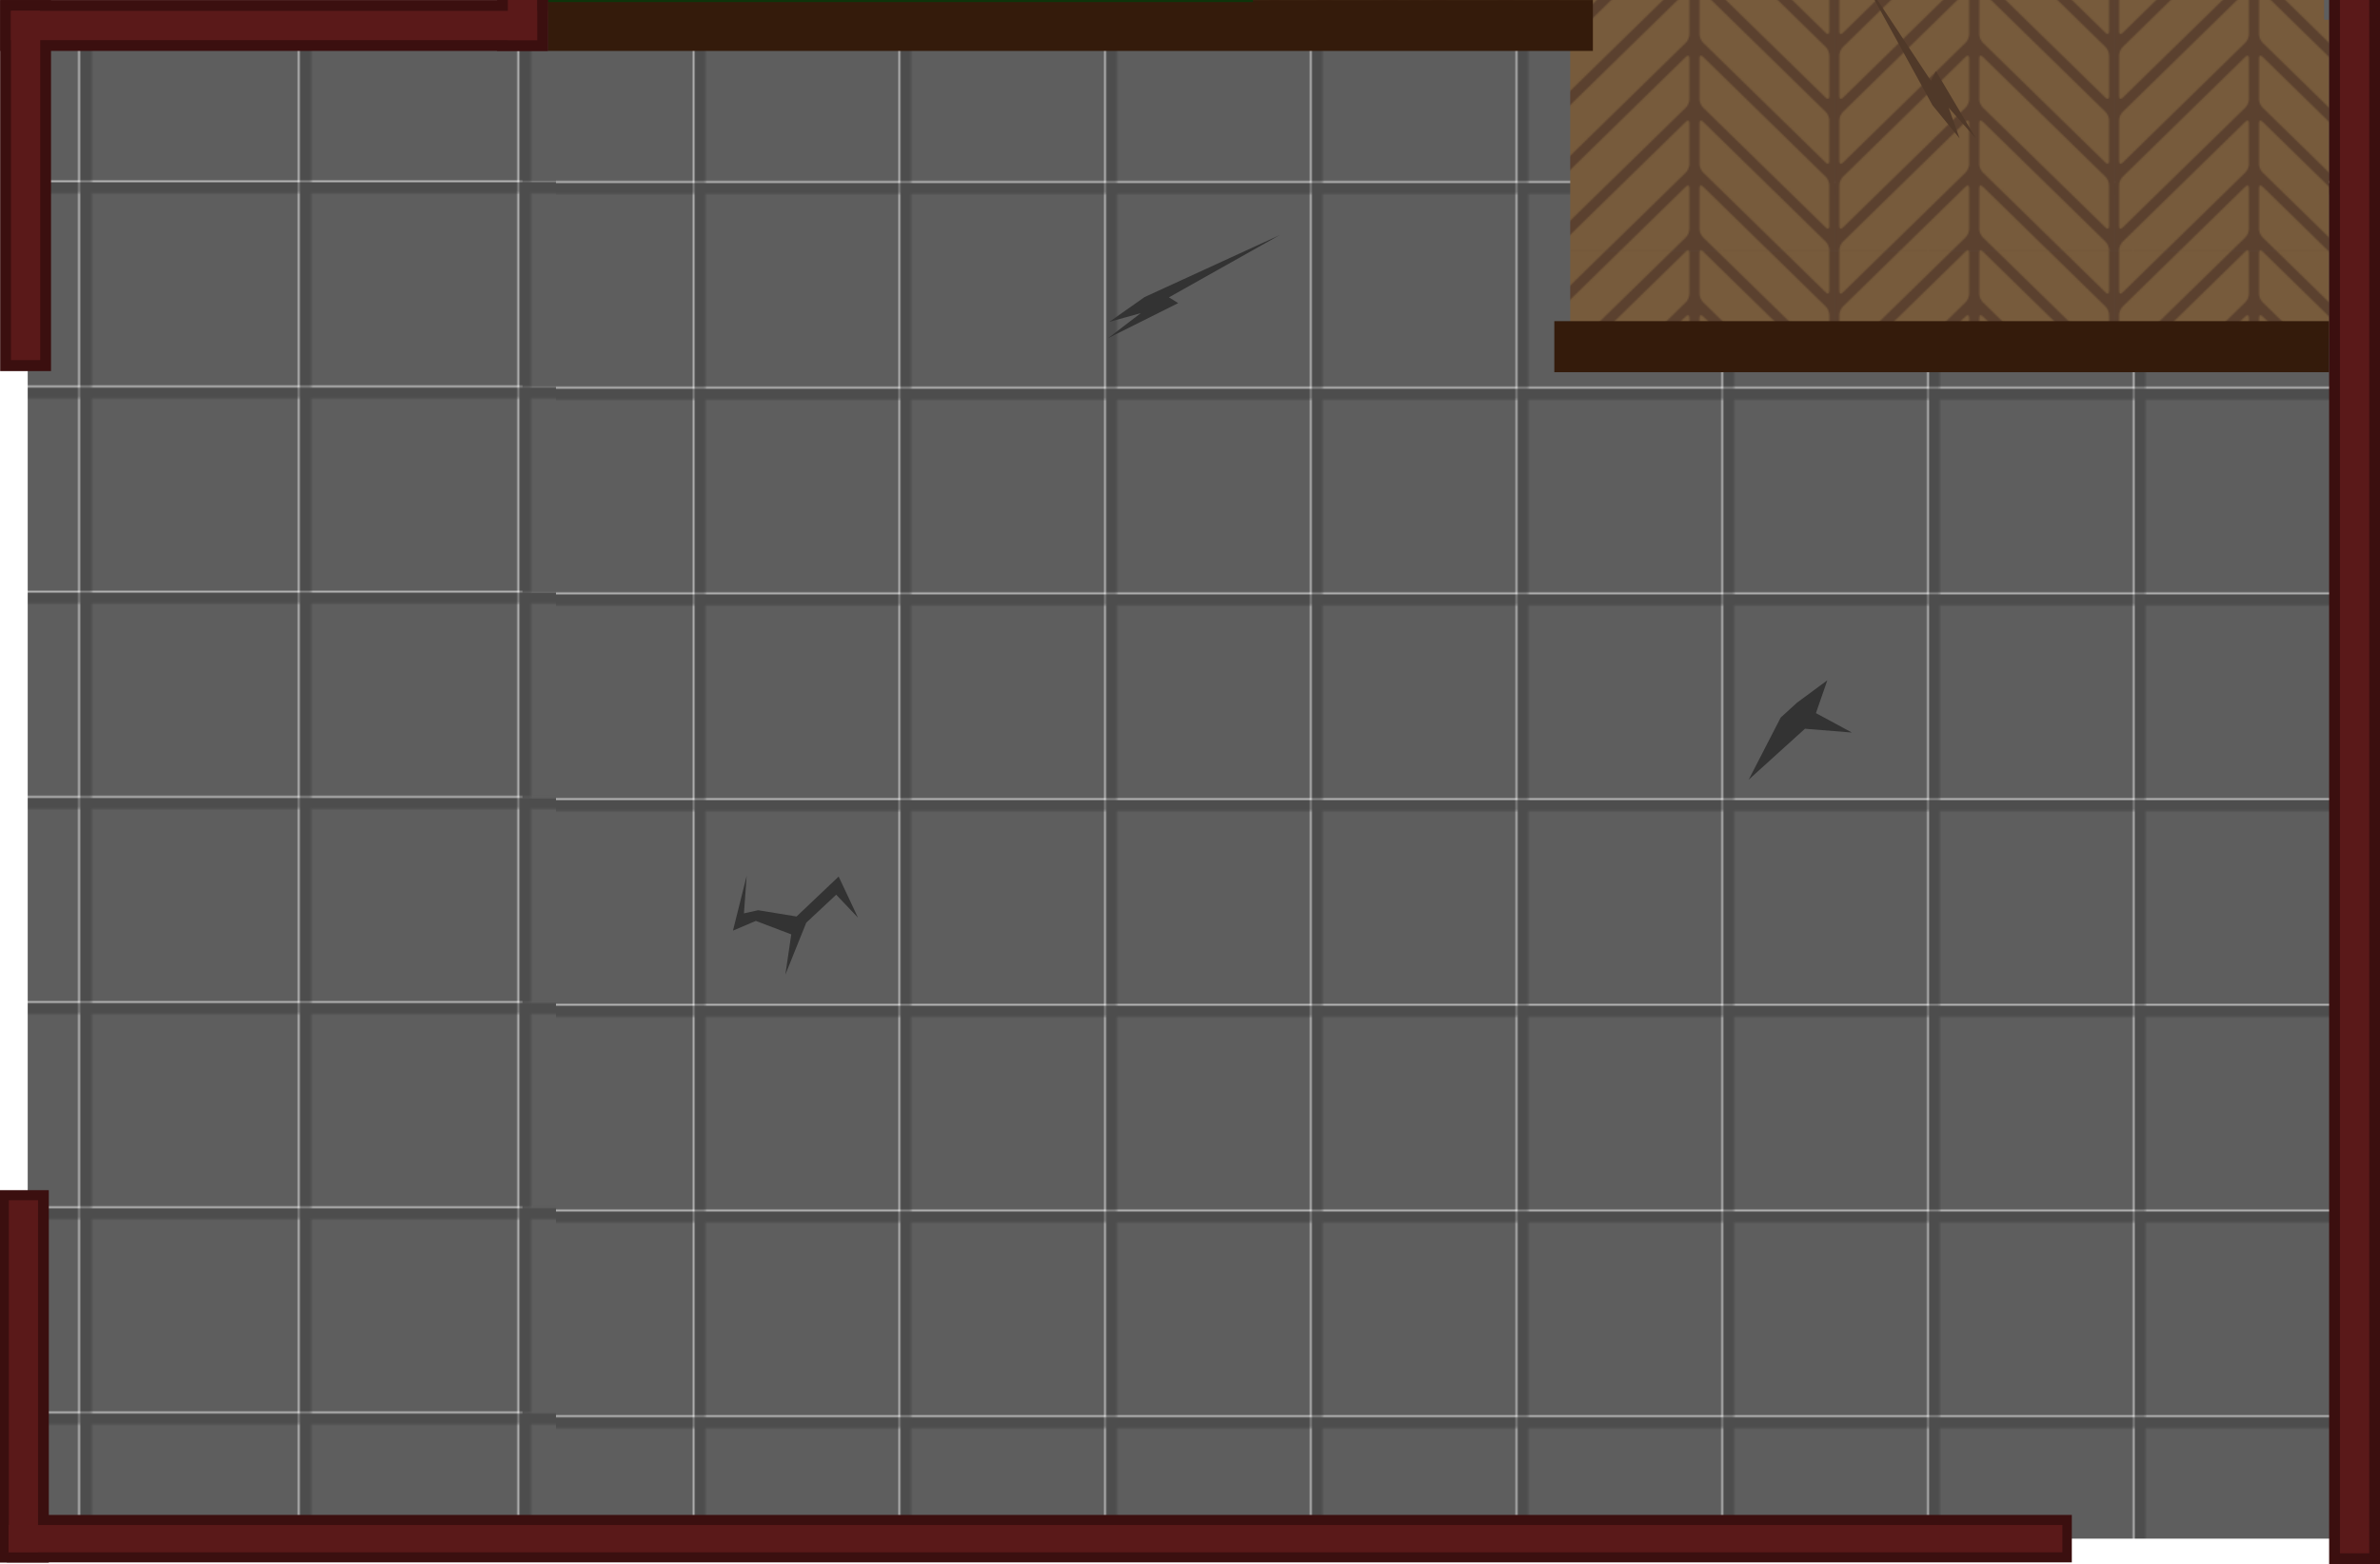<?xml version="1.0" encoding="UTF-8" standalone="no"?>
<!-- Created with Inkscape (http://www.inkscape.org/) -->

<svg
   width="1871.43"
   height="1230.048"
   viewBox="0 0 495.149 325.45"
   version="1.1"
   id="svg1"
   xml:space="preserve"
   inkscape:version="1.4 (86a8ad7, 2024-10-11)"
   sodipodi:docname="sawnmill_warehouse_floor_1.svg"
   xmlns:inkscape="http://www.inkscape.org/namespaces/inkscape"
   xmlns:sodipodi="http://sodipodi.sourceforge.net/DTD/sodipodi-0.dtd"
   xmlns:xlink="http://www.w3.org/1999/xlink"
   xmlns="http://www.w3.org/2000/svg"
   xmlns:svg="http://www.w3.org/2000/svg"><sodipodi:namedview
     id="namedview1"
     pagecolor="#ffffff"
     bordercolor="#000000"
     borderopacity="0.25"
     inkscape:showpageshadow="2"
     inkscape:pageopacity="0.0"
     inkscape:pagecheckerboard="0"
     inkscape:deskcolor="#d1d1d1"
     inkscape:document-units="mm"
     inkscape:zoom="0.35355339"
     inkscape:cx="1363.3019"
     inkscape:cy="806.10173"
     inkscape:window-width="1920"
     inkscape:window-height="991"
     inkscape:window-x="-9"
     inkscape:window-y="-9"
     inkscape:window-maximized="1"
     inkscape:current-layer="g2" /><defs
     id="defs1"><pattern
       xlink:href="#pattern34"
       preserveAspectRatio="xMidYMid"
       id="pattern412"
       patternTransform="matrix(0.4,0,0,0.4,2742.785,3083.99)"
       x="0"
       y="0" /><pattern
       patternUnits="userSpaceOnUse"
       width="106.48"
       height="106.48"
       patternTransform="translate(2077.082,3716.393)"
       preserveAspectRatio="xMidYMid"
       id="pattern34"><rect
         style="fill:#5e5e5e;fill-opacity:1;stroke-width:1.999;stroke-linecap:round;stroke-linejoin:round"
         id="rect4-3"
         width="106.48"
         height="106.48"
         x="-1.7053026e-13"
         y="0" /><path
         id="rect5-82"
         style="fill:#4d4d4d;fill-opacity:1;stroke:none;stroke-width:1.999;stroke-linecap:round;stroke-linejoin:round"
         d="M 1.0532111e-5,0 V 106.48 H 5.66 V 5.66 H 106.48 V 0 Z" /></pattern><pattern
       xlink:href="#pattern15-8"
       preserveAspectRatio="xMidYMid"
       id="pattern428"
       patternTransform="matrix(0.3,0,0,0.3,665.702,-542.403)"
       x="0"
       y="0" /><pattern
       patternUnits="userSpaceOnUse"
       width="194"
       height="180"
       patternTransform="translate(-7.5590552e-6,90)"
       preserveAspectRatio="xMidYMid"
       id="pattern15-8"><g
         id="g15-0-4"
         transform="matrix(3.78,0,0,3.78,-330.311,-561.827)"><path
           id="rect6-3-2-9"
           style="fill:#5b412f;stroke-width:0.265;stroke-linecap:square;stroke-linejoin:round;paint-order:stroke fill markers"
           d="m 87.395,148.65 h 51.329 v 47.625 H 87.395 Z" /><path
           id="path30-3-6"
           style="fill:#775b3c;stroke-width:0.181;stroke-linecap:square;stroke-linejoin:round;paint-order:stroke fill markers"
           d="m 88.321,148.65 v 7.482 c 0,0.486 0.283,0.601 0.635,0.257 l 7.915,-7.739 z m 11.203,0 -10.568,10.333 c -0.352,0.344 -0.635,1.012 -0.635,1.499 v 7.557 c 0,0.486 0.283,0.601 0.635,0.257 L 109.048,148.65 Z m 17.547,0 20.092,19.645 c 0.352,0.344 0.635,0.23 0.635,-0.257 v -7.557 c 0,-0.486 -0.283,-1.155 -0.635,-1.499 l -10.568,-10.333 z m 12.177,0 7.915,7.739 c 0.352,0.344 0.635,0.23 0.635,-0.257 v -7.482 z m -17.3,0.015 c -0.115,-0.046 -0.274,0.011 -0.45,0.183 l -22.542,22.041 c -0.352,0.344 -0.635,1.012 -0.635,1.499 v 7.557 c 0,0.486 0.283,0.601 0.635,0.257 l 22.542,-22.041 c 0.352,-0.344 0.635,-1.012 0.635,-1.499 v -7.557 c 0,-0.243 -0.071,-0.393 -0.186,-0.44 z m 2.223,0 c -0.115,0.046 -0.186,0.197 -0.186,0.44 v 7.557 c 0,0.486 0.283,1.155 0.635,1.499 l 22.542,22.041 c 0.352,0.344 0.635,0.23 0.635,-0.257 v -7.557 c 0,-0.486 -0.283,-1.155 -0.635,-1.499 l -22.542,-22.041 c -0.176,-0.172 -0.335,-0.229 -0.45,-0.183 z m -2.223,11.906 c -0.115,-0.046 -0.274,0.011 -0.45,0.183 l -22.542,22.041 c -0.352,0.344 -0.635,1.012 -0.635,1.499 v 7.557 c 0,0.486 0.283,0.601 0.635,0.257 l 22.542,-22.041 c 0.352,-0.344 0.635,-1.012 0.635,-1.499 v -7.557 c 0,-0.243 -0.071,-0.393 -0.186,-0.44 z m 2.223,0 c -0.115,0.046 -0.186,0.197 -0.186,0.44 v 7.557 c 0,0.486 0.283,1.155 0.635,1.499 l 22.542,22.041 c 0.352,0.344 0.635,0.23 0.635,-0.257 v -7.557 c 0,-0.486 -0.283,-1.155 -0.635,-1.499 l -22.542,-22.041 c -0.176,-0.172 -0.335,-0.229 -0.45,-0.183 z m -2.223,11.906 c -0.115,-0.046 -0.274,0.011 -0.45,0.183 l -22.542,22.041 c -0.352,0.344 -0.635,1.012 -0.635,1.499 v 0.075 h 8.55 l 14.627,-14.301 c 0.352,-0.344 0.635,-1.012 0.635,-1.499 v -7.557 c 0,-0.243 -0.071,-0.393 -0.186,-0.44 z m 2.223,0 c -0.115,0.046 -0.186,0.197 -0.186,0.44 v 7.557 c 0,0.486 0.283,1.155 0.635,1.499 l 14.627,14.301 h 8.55 v -0.075 c 0,-0.486 -0.283,-1.155 -0.635,-1.499 l -22.542,-22.041 c -0.176,-0.172 -0.335,-0.229 -0.45,-0.183 z m -2.223,11.906 c -0.115,-0.046 -0.274,0.011 -0.45,0.183 l -11.974,11.708 h 9.524 l 2.45,-2.395 c 0.352,-0.344 0.635,-1.012 0.635,-1.499 v -7.557 c 0,-0.243 -0.071,-0.393 -0.186,-0.44 z m 2.223,0 c -0.115,0.046 -0.186,0.197 -0.186,0.44 v 7.557 c 0,0.486 0.283,1.155 0.635,1.499 l 2.45,2.395 h 9.524 l -11.974,-11.708 c -0.176,-0.172 -0.335,-0.229 -0.45,-0.183 z" /></g></pattern><pattern
       xlink:href="#pattern105-3-7"
       preserveAspectRatio="xMidYMid"
       id="pattern432"
       patternTransform="matrix(0.3,0,0,0.3,5644.311,3880.905)"
       x="0"
       y="0" /><pattern
       patternUnits="userSpaceOnUse"
       width="191.913"
       height="191.294"
       patternTransform="translate(4978.608,4513.307)"
       preserveAspectRatio="xMidYMid"
       id="pattern105-3-7"><g
         id="g90-1-8"
         clip-path="url(#clipPath90-5-3)"
         transform="matrix(3.78,0,0,3.78,-4710.492,-3243.508)"><rect
           style="fill:#595650;fill-opacity:1;stroke:#42403d;stroke-width:2;stroke-linecap:round;stroke-dasharray:none;stroke-opacity:1;stop-color:#000000"
           id="rect28697-2-4-8"
           width="25.391"
           height="25.304"
           x="1272.703"
           y="-909.791"
           transform="scale(1,-1)" /><rect
           style="fill:#bbb9b4;fill-opacity:1;stroke:#42403d;stroke-width:2;stroke-linecap:round;stroke-dasharray:none;stroke-opacity:1;stop-color:#000000"
           id="rect28704-4-3-2"
           width="25.391"
           height="25.304"
           x="1247.318"
           y="884.487" /><rect
           style="fill:#595650;fill-opacity:1;stroke:#42403d;stroke-width:2;stroke-linecap:round;stroke-dasharray:none;stroke-opacity:1;stop-color:#000000"
           id="rect28714-3-2-9"
           width="25.391"
           height="25.304"
           x="-1272.709"
           y="859.178"
           transform="scale(-1,1)" /><rect
           style="fill:#bbb9b4;fill-opacity:1;stroke:#42403d;stroke-width:2;stroke-linecap:round;stroke-dasharray:none;stroke-opacity:1;stop-color:#000000"
           id="rect28720-8-3-1"
           width="25.391"
           height="25.304"
           x="-1298.078"
           y="-884.482"
           transform="scale(-1)" /></g></pattern><clipPath
       clipPathUnits="userSpaceOnUse"
       id="clipPath90-5-3"><rect
         style="fill:#000000;fill-opacity:0.26;stroke:none;stroke-width:1.948;stroke-linejoin:round;stroke-dasharray:none;stroke-opacity:1"
         id="rect105-5-5"
         width="50.778"
         height="50.615"
         x="1246.316"
         y="858.177" /></clipPath><pattern
       xlink:href="#pattern34"
       preserveAspectRatio="xMidYMid"
       id="pattern413"
       patternTransform="matrix(0.427,0,0,0.399,2700.01,3084.065)"
       x="0"
       y="0" /><pattern
       patternUnits="userSpaceOnUse"
       width="106.48"
       height="106.48"
       patternTransform="translate(2077.082,3716.393)"
       preserveAspectRatio="xMidYMid"
       id="pattern1"><rect
         style="fill:#5e5e5e;fill-opacity:1;stroke-width:1.999;stroke-linecap:round;stroke-linejoin:round"
         id="rect1"
         width="106.48"
         height="106.48"
         x="-1.7053026e-13"
         y="0" /><path
         id="path1"
         style="fill:#4d4d4d;fill-opacity:1;stroke:none;stroke-width:1.999;stroke-linecap:round;stroke-linejoin:round"
         d="M 1.0532111e-5,0 V 106.48 H 5.66 V 5.66 H 106.48 V 0 Z" /></pattern><filter
       style="color-interpolation-filters:sRGB"
       id="filter60293-0-5-0-7-0-40"
       x="-0.029"
       y="-0.037"
       width="1.058"
       height="1.073"><feGaussianBlur
         stdDeviation="0.109"
         id="feGaussianBlur60295-5-3-5-4-4-0" /></filter><filter
       style="color-interpolation-filters:sRGB"
       id="filter60297-9-5-8-6-3-7"
       x="-0.042"
       y="-0.034"
       width="1.083"
       height="1.067"><feGaussianBlur
         stdDeviation="0.109"
         id="feGaussianBlur60299-6-5-0-5-2-1" /></filter><filter
       style="color-interpolation-filters:sRGB"
       id="filter88103-1-5-23"
       x="-0.093"
       y="-0.105"
       width="1.192"
       height="1.206"><feGaussianBlur
         stdDeviation="0.049"
         id="feGaussianBlur88105-9-3-77" /></filter><filter
       style="color-interpolation-filters:sRGB"
       id="filter88470-3-8-3"
       x="-0.106"
       y="-0.057"
       width="1.212"
       height="1.115"><feGaussianBlur
         stdDeviation="0.054"
         id="feGaussianBlur88472-0-4-33" /></filter><linearGradient
       xlink:href="#linearGradient25596"
       id="linearGradient20"
       gradientUnits="userSpaceOnUse"
       gradientTransform="matrix(1.56,0,0,1.56,6.094,-79.188)"
       x1="68.387"
       y1="32.752"
       x2="71.963"
       y2="38.242" /><linearGradient
       id="linearGradient25596"><stop
         style="stop-color:#ff8f1b;stop-opacity:1;"
         offset="0"
         id="stop25592" /><stop
         style="stop-color:#ff5600;stop-opacity:1;"
         offset="1"
         id="stop25594" /></linearGradient></defs><g
     inkscape:label="Στρώση 1"
     inkscape:groupmode="layer"
     id="layer1"
     transform="translate(128.974,-241.997)"><g
       id="g2"
       transform="translate(-3497.655,-2889.537)"><rect
         style="fill:url(#pattern412);fill-opacity:1;stroke:none;stroke-width:10.583;stroke-dasharray:none;stroke-opacity:1"
         id="rect130-2"
         width="381.16"
         height="617.955"
         x="3477.379"
         y="2833.715" /><path
         id="rect427"
         style="fill:url(#pattern428);fill-opacity:1;stroke:none;stroke-width:10.583;stroke-dasharray:none;stroke-opacity:1"
         d="m 3477.378,2833.715 v 301.939 h 217.981 v 66.236 h 157.888 v -66.236 h -1.051 v -301.939 z" /><rect
         style="fill:url(#pattern432);fill-opacity:1;stroke:none;stroke-width:3.969;stroke-dasharray:none;stroke-opacity:1"
         id="rect431"
         width="133.783"
         height="93.359"
         x="3477.378"
         y="2833.715" /><rect
         style="fill:#4c4c4c;fill-opacity:1;stroke:#343434;stroke-width:4.181;stroke-dasharray:none;stroke-opacity:1"
         id="rect412"
         width="36.146"
         height="188.072"
         x="2798.493"
         y="-3764.353"
         transform="rotate(90)" /><rect
         style="fill:url(#pattern413);fill-opacity:1;stroke:none;stroke-width:11.47;stroke-dasharray:none"
         id="rect130-2-3"
         width="109.902"
         height="313.946"
         x="3374.447"
         y="3137.282" /><path
         style="fill:#341b0b;fill-opacity:1;stroke:#341b0b;stroke-width:10.617;stroke-dasharray:none;stroke-opacity:1"
         d="M 3853.23,3203.663 H 3692.049"
         id="path413" /><path
         style="fill:#341b0b;fill-opacity:1;stroke:#341b0b;stroke-width:10.583;stroke-dasharray:none;stroke-opacity:1"
         d="M 3700.073,3136.838 H 3482.67"
         id="path413-3" /><path
         style="fill:#585858;fill-opacity:1;stroke:#341b0b;stroke-width:10.583;stroke-dasharray:none;stroke-opacity:1"
         d="m 3736.991,2837.194 v 91.973"
         id="path428" /><path
         style="fill:#585858;fill-opacity:1;stroke:#341b0b;stroke-width:10.583;stroke-dasharray:none;stroke-opacity:1"
         d="M 3611.162,2839.007 V 2930.98"
         id="path428-6" /><path
         style="fill:#585858;fill-opacity:1;stroke:#341b0b;stroke-width:10.583;stroke-dasharray:none;stroke-opacity:1"
         d="m 3482.67,2925.688 h 69.371"
         id="path428-6-3" /><path
         style="fill:#585858;fill-opacity:1;stroke:#341b0b;stroke-width:10.583;stroke-dasharray:none;stroke-opacity:1"
         d="m 3736.991,3003.479 v 85.742"
         id="path428-5" /><path
         style="fill:#585858;fill-opacity:1;stroke:#341b0b;stroke-width:10.583;stroke-dasharray:none;stroke-opacity:1"
         d="M 3853.247,3083.93 H 3731.699"
         id="path428-5-0" /><rect
         style="fill:#185713;fill-opacity:1;stroke:#0e340b;stroke-width:3.969;stroke-dasharray:none;stroke-opacity:1"
         id="rect429"
         width="142.772"
         height="79.79"
         x="3484.598"
         y="3050.186" /><path
         style="fill:#454545;fill-opacity:1;stroke:#333333;stroke-width:4.808;stroke-dasharray:none;stroke-opacity:1"
         d="m 3670.317,2798.494 v 36.855"
         id="path448" /><path
         style="display:inline;fill:#333333;fill-opacity:1;stroke:none;stroke-width:1.519;stroke-linecap:round;stroke-linejoin:round;stroke-miterlimit:29;stroke-dasharray:none;stroke-opacity:1"
         d="m 3526.398,3320.917 8.003,1.307 8.759,-8.31 4.022,8.554 -4.532,-4.777 -6.227,5.819 -4.349,10.801 1.225,-8.371 -7.37,-2.797 -4.757,2.021 2.858,-11.433 -0.572,7.84 z"
         id="path210-9-2" /><path
         style="display:inline;fill:#503929;fill-opacity:1;stroke:none;stroke-width:1.519;stroke-linecap:round;stroke-linejoin:round;stroke-miterlimit:29;stroke-dasharray:none;stroke-opacity:1"
         d="m 3778.461,2942.69 8.003,1.307 8.759,-8.31 4.022,8.554 -4.532,-4.777 -6.227,5.819 -4.349,10.801 1.225,-8.371 -7.37,-2.797 -4.757,2.021 2.858,-11.433 -0.572,7.84 z"
         id="path210-9-2-7" /><path
         style="display:inline;fill:#333333;fill-opacity:1;stroke:none;stroke-width:2.128;stroke-linecap:round;stroke-linejoin:round;stroke-miterlimit:29;stroke-dasharray:none;stroke-opacity:1"
         d="m 3606.791,3193.352 28.115,-12.902 -23.033,12.951 1.93,1.198 -14.592,7.292 6.809,-5.208 -6.53,1.807 z"
         id="path211-6-1" /><path
         style="display:inline;fill:#503929;fill-opacity:1;stroke:none;stroke-width:2.128;stroke-linecap:round;stroke-linejoin:round;stroke-miterlimit:29;stroke-dasharray:none;stroke-opacity:1"
         d="m 3770.717,3153.421 -14.902,-27.108 14.583,22.036 1.055,-2.011 8.328,14.026 -5.687,-6.414 2.274,6.382 z"
         id="path211-6-1-0" /><path
         style="display:inline;fill:#333333;fill-opacity:1;stroke:none;stroke-width:2.646;stroke-linecap:round;stroke-linejoin:round;stroke-miterlimit:29;stroke-dasharray:none;stroke-opacity:1"
         d="m 3739.15,3280.826 -6.662,12.931 11.705,-10.6 9.768,0.794 -7.482,-4.045 2.375,-6.834 -6.319,4.668 z"
         id="path214-3-4-1" /><path
         style="display:inline;fill:#503929;fill-opacity:1;stroke:none;stroke-width:2.646;stroke-linecap:round;stroke-linejoin:round;stroke-miterlimit:29;stroke-dasharray:none;stroke-opacity:1"
         d="m 3612.624,2978.624 0.041,14.546 5.509,-14.799 9.036,-3.793 -8.504,-0.146 -1.039,-7.16 -3.46,7.053 z"
         id="path214-3-4-1-3" /><path
         style="fill:#585858;fill-opacity:1;stroke:#a4a4a4;stroke-width:0;stroke-dasharray:none;stroke-opacity:1"
         d="m 3767.637,2833.715 h 90.901"
         id="path419" /><path
         style="fill:#585858;fill-opacity:1;stroke:#3b0f0f;stroke-width:10.583;stroke-dasharray:none;stroke-opacity:1"
         d="m 3723.345,2833.715 h 140.485"
         id="path420" /><path
         style="fill:#585858;fill-opacity:1;stroke:#3b0f0f;stroke-width:10.583;stroke-dasharray:none;stroke-opacity:1"
         d="m 3472.087,2833.715 h 144.366"
         id="path420-24" /><path
         style="fill:#585858;fill-opacity:1;stroke:#3b0f0f;stroke-width:10.583;stroke-dasharray:none;stroke-opacity:1"
         d="m 3368.712,3136.838 h 113.958"
         id="path420-7" /><path
         style="fill:#585858;fill-opacity:1;stroke:#3b0f0f;stroke-width:10.583;stroke-dasharray:none;stroke-opacity:1"
         d="M 3477.379,3142.13 V 2828.424"
         id="path420-7-2" /><path
         style="fill:#585858;fill-opacity:1;stroke:#3b0f0f;stroke-width:10.583;stroke-dasharray:none;stroke-opacity:1"
         d="m 3374.004,3208.747 v -77.201"
         id="path420-7-3" /><path
         style="fill:#585858;fill-opacity:1;stroke:#3b0f0f;stroke-width:10.562;stroke-dasharray:none;stroke-opacity:1"
         d="m 3373.555,3456.652 v -77.489"
         id="path420-7-3-8" /><path
         style="fill:#585858;fill-opacity:1;stroke:#3b0f0f;stroke-width:9.872;stroke-dasharray:none;stroke-opacity:1"
         d="M 3370.09,3451.671 H 3799.715"
         id="path420-4" /><path
         style="fill:#585858;fill-opacity:1;stroke:#3b0f0f;stroke-width:10.583;stroke-dasharray:none;stroke-opacity:1"
         d="M 3858.539,3456.962 V 2828.424"
         id="path420-2" /><rect
         style="fill:#207418;fill-opacity:1;stroke:none;stroke-width:3.969;stroke-dasharray:none;stroke-opacity:1"
         id="rect430"
         width="122.51"
         height="14.219"
         x="3494.811"
         y="3060.863" /><rect
         style="fill:#207418;fill-opacity:1;stroke:none;stroke-width:3.969;stroke-dasharray:none;stroke-opacity:1"
         id="rect430-1"
         width="59.85"
         height="14.219"
         x="-3120.713"
         y="3494.861"
         transform="rotate(-90)" /><rect
         style="fill:#207418;fill-opacity:1;stroke:none;stroke-width:3.969;stroke-dasharray:none;stroke-opacity:1"
         id="rect430-1-7"
         width="59.85"
         height="14.219"
         x="-3120.713"
         y="3603.102"
         transform="rotate(-90)" /><rect
         style="fill:#207418;fill-opacity:1;stroke:none;stroke-width:3.969;stroke-dasharray:none;stroke-opacity:1"
         id="rect430-8"
         width="122.51"
         height="14.219"
         x="3494.811"
         y="3106.494" /><path
         style="fill:#585858;fill-opacity:1;stroke:#5a1919;stroke-width:6.085;stroke-dasharray:none;stroke-opacity:1"
         d="m 3725.777,2833.715 h 135.804"
         id="path432" /><path
         style="fill:#585858;fill-opacity:1;stroke:#5a1919;stroke-width:6.085;stroke-dasharray:none;stroke-opacity:1"
         d="m 3474.336,2833.715 h 140.067"
         id="path433" /><path
         style="fill:#585858;fill-opacity:1;stroke:#5a1919;stroke-width:6.085;stroke-dasharray:none;stroke-opacity:1"
         d="m 3370.961,3136.838 h 109.46"
         id="path434" /><path
         style="fill:#585858;fill-opacity:1;stroke:#5a1919;stroke-width:6.085;stroke-dasharray:none;stroke-opacity:1"
         d="M 3477.379,3139.881 V 2830.672"
         id="path436" /><path
         style="fill:#585858;fill-opacity:1;stroke:#5a1919;stroke-width:6.085;stroke-dasharray:none;stroke-opacity:1"
         d="m 3374.004,3206.455 v -72.66"
         id="path437" /><path
         style="fill:#585858;fill-opacity:1;stroke:#5a1919;stroke-width:6.074;stroke-dasharray:none;stroke-opacity:1"
         d="m 3373.555,3454.429 v -73.173"
         id="path438" /><path
         style="fill:#585858;fill-opacity:1;stroke:#5a1919;stroke-width:5.677;stroke-dasharray:none;stroke-opacity:1"
         d="m 3370.457,3451.671 h 427.301"
         id="path439" /><path
         style="fill:#585858;fill-opacity:1;stroke:#5a1919;stroke-width:6.085;stroke-dasharray:none;stroke-opacity:1"
         d="M 3858.539,3454.713 V 2830.672"
         id="path440" /></g></g></svg>
